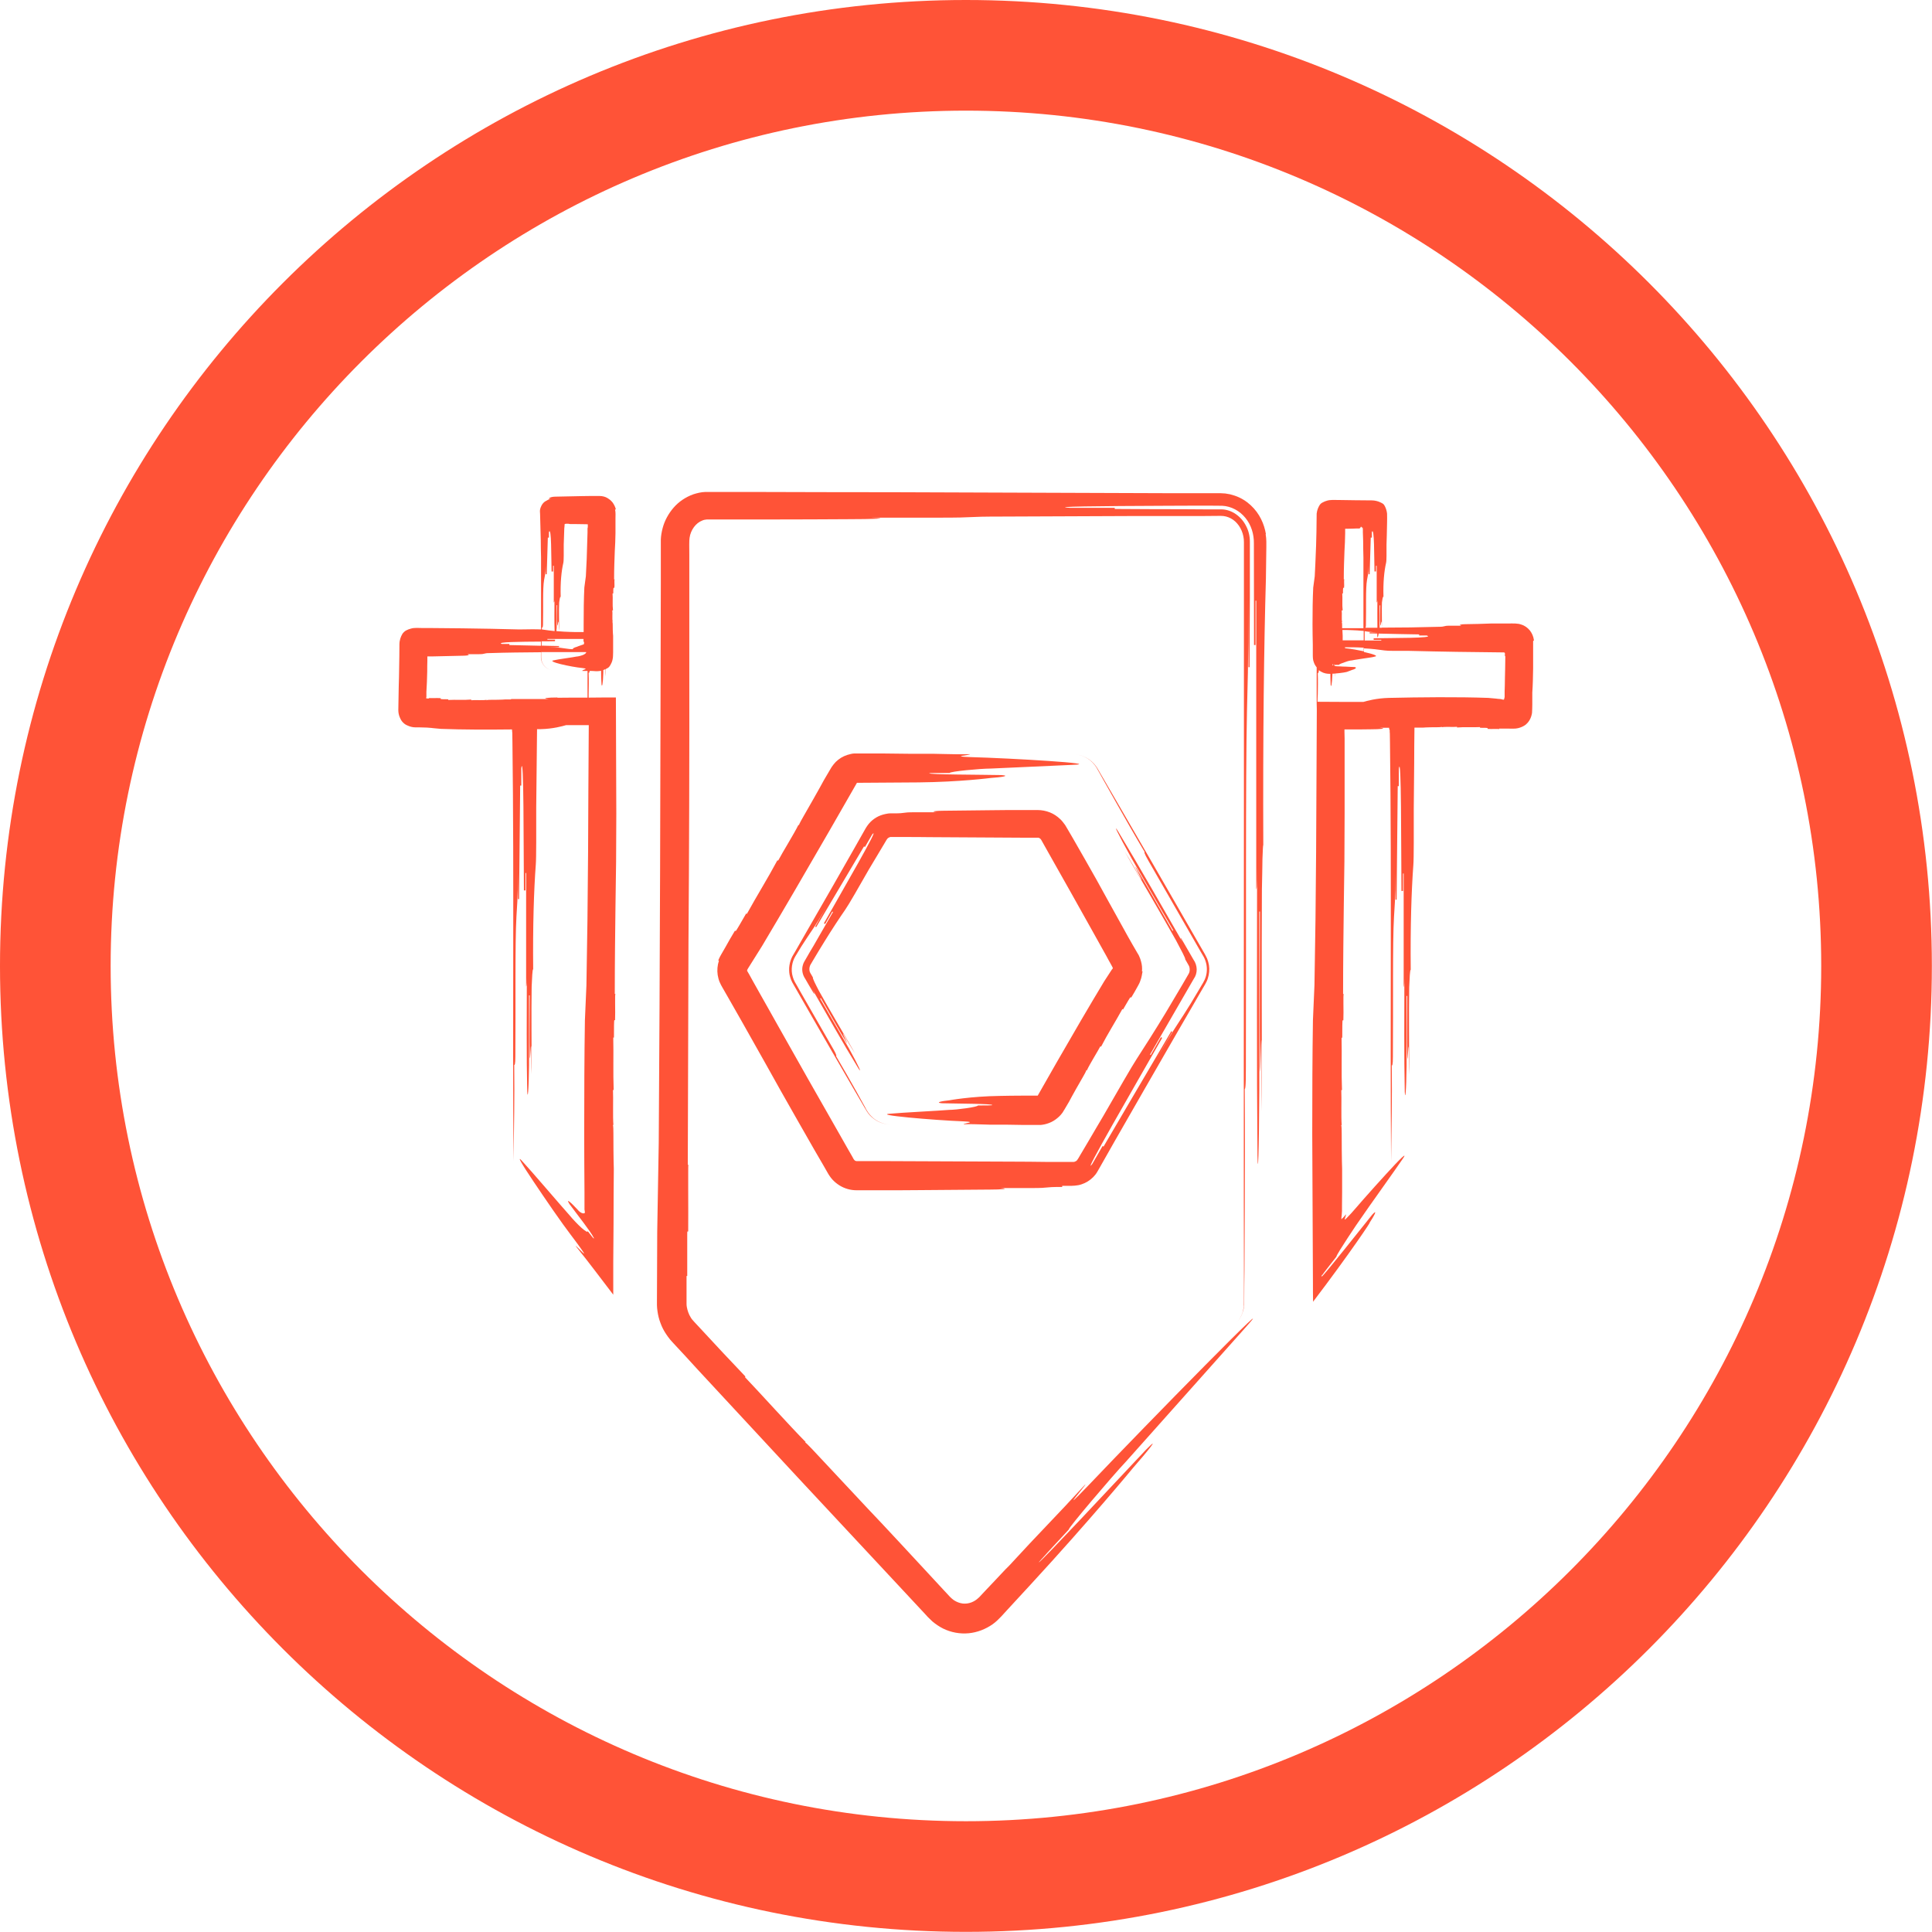 <?xml version="1.0" encoding="UTF-8"?><svg id="Layer_1" xmlns="http://www.w3.org/2000/svg" viewBox="0 0 139.69 139.69"><defs><style>.cls-1{fill:#ff5337;stroke-width:0px;}</style></defs><path class="cls-1" d="m91.53,38.62c-.06-.36-.17-.73-.35-1.09-.35-.71-1.01-1.39-1.9-1.69-.11-.03-.22-.07-.34-.1-.12-.02-.23-.04-.35-.06-.11,0-.25-.02-.35-.02h-.27c-.36,0-.73,0-1.09,0-.73,0-1.47,0-2.2,0-.06,0-.12,0-.18,0-6.52-.02-13.13-.05-19.76-.07-3.47,0-6.95-.01-10.43-.02h-2.61s-.33,0-.33,0h-.16c-.05,0-.14,0-.21,0-.3.01-.59.08-.87.17-.56.2-1.06.54-1.43.97-.37.43-.65.94-.79,1.48-.07.27-.12.55-.13.82v.2s0,.16,0,.16v.33c0,.87,0,1.73,0,2.6-.03,13.84-.06,27.49-.15,40.33-.03,1.61-.08,4.82-.11,6.42,0,1.6-.02,3.26-.02,4.95v.37c0,.15.02.29.04.44.04.29.11.58.22.86.1.28.24.55.41.8.08.13.18.25.27.37l.15.17.11.12c.59.63,1.18,1.27,1.77,1.92,2.39,2.57,4.84,5.22,7.3,7.87,2.46,2.64,4.92,5.28,7.32,7.85.6.64,1.19,1.28,1.78,1.91l.22.24c.09.09.21.21.32.31.24.2.5.38.78.52.57.28,1.22.4,1.85.34.63-.06,1.23-.3,1.73-.65.12-.09.24-.18.35-.29.1-.1.23-.23.29-.29l.42-.46c.56-.61,1.11-1.21,1.66-1.8,4.35-4.72,7.42-8.45,7.42-8.45,1.06-1.21,2.07-2.46.94-1.32-1.1,1.17-3.02,3.22-4.67,4.97-.83.87-1.59,1.67-2.14,2.25-.56.58-.91.93-.93.91,0,0,.06-.08.18-.21.12-.13.29-.31.49-.54.41-.44.95-1.03,1.5-1.62-.04-.04.72-.97,1.63-2.05.91-1.07,1.96-2.29,2.51-2.87,1.08-1.21,7.47-8.38,8.55-9.59,3.22-3.58-6.91,6.73-11.33,11.38-2.23,2.32-.1-.09-.16-.14-2.17,2.37-3.32,3.49-5.49,5.86,0,0-.11.11-.3.3-.19.2-.46.49-.79.84-.17.18-.35.37-.55.58-.1.1-.2.21-.31.33-.1.1-.23.26-.29.3-.3.29-.71.46-1.15.41-.22-.03-.43-.11-.63-.24-.1-.07-.19-.15-.28-.24l-.41-.44c-.54-.59-1.09-1.18-1.63-1.76-1.07-1.16-2.1-2.26-2.92-3.14,0,0-1.11-1.16-4.39-4.68-.55-.59-.82-.88-.97-1.02-.14-.14-.15-.13-.16-.12t.04-.04c-1.13-1.14-3.28-3.53-4.39-4.69t.04-.04c-1.11-1.16-2.2-2.33-3.29-3.51l-.41-.44c-.08-.09-.1-.11-.15-.17-.04-.05-.08-.1-.11-.16-.14-.22-.23-.48-.28-.75-.01-.07-.02-.14-.02-.2,0-.03,0-.07,0-.1v-.14s0-.6,0-.6v-1.2h.05c0-.8,0-1.61,0-2.21,0-.3,0-.55,0-.73,0-.18,0-.28.02-.28h.05c.01-.8,0-2.01,0-3.01,0-.5,0-.95,0-1.28,0-.33,0-.53.02-.53h-.05c.02-6.42.04-11.24.05-16.05.05-6.42.07-13.64.06-21.07,0-1.86,0-3.72,0-5.6v-1.4c0-.45-.02-1.01.02-1.22.08-.57.46-1.07.91-1.24.11-.05.22-.07.34-.08h.09s.17,0,.17,0h.35s1.4,0,1.4,0c.93,0,1.86,0,2.78,0,1.85,0,3.68-.01,5.48-.02,1.6,0,3.21-.05,1.6-.11h4.82c3.21,0,1.6-.08,4.81-.08l9.63-.04h4.82s1.2-.01,1.2-.01c.27,0,.5.06.73.18.46.24.8.74.91,1.3.03.14.04.28.04.43v.6s0,1.2,0,1.2v2.41s0,4.82,0,4.82v9.63s-.01,19.26-.01,19.26v9.63s.01,4.82.01,4.82v2.41c0,.22,0,.35-.01.49-.02.14-.05.28-.09.42-.09.27-.23.52-.42.72.19-.2.33-.44.42-.7.05-.13.08-.27.1-.4,0-.07.02-.14.02-.21v-.25c0-.76.01-1.5.02-2.23,0-1.45.02-2.86.02-4.26.01-2.81.02-5.62,0-8.83.01,0,.03,0,.05-.2.02-.2.03-.6.03-1.41.03-9.63-.03-20.87.08-25.68.03-1.61.11-3.21.11-8.03v4.82h.08c0-1.61.01-3.31.02-5.07,0-.88,0-1.77,0-2.67,0-.45,0-.89,0-1.34,0-.39-.09-.78-.27-1.12-.34-.69-1.03-1.2-1.78-1.21-.89,0-1.78,0-2.65-.01-1.76,0-3.46-.01-5.07-.02v-.08h-3.21c-1.61-.09,2.01-.13,7.02-.15,1.25,0,2.6-.02,3.96,0,.65.03,1.27.37,1.68.88.42.51.62,1.18.61,1.84,0,2.73.01,5.34.01,7.35h.11v-3.21h.05v20.86s.03,0,.04-.2c.01-.2.02-.6.02-1.4,0,6.42-.03,14.45.03,20.87.03,1.6.11,0,.13-4.81v-12.84h.05c0,3.21-.03,8.03,0,11.24.03,1.61.08-3.21.11-1.61,0,1.61,0,3.21.03,4.82,0-4.82-.03-11.24,0-16.06.02-.8.03-1.6.04-2.21.02-.6.04-1,.06-1-.03-8.02.05-14.44.19-19.26.01-.4.02-1.2.03-2.26,0-.14,0-.25,0-.42,0-.17-.02-.35-.05-.53Z"/><path class="cls-1" d="m84.27,65.94c-.04-.07-.08-.14-.12-.2.04.07.08.14.12.2Z"/><path class="cls-1" d="m84.15,65.74c-.1-.17-.19-.33-.29-.51.08.14.18.32.29.51Z"/><path class="cls-1" d="m85.29,67.71c-.33-.58-.68-1.17-1.02-1.77.35.6.76,1.31,1.02,1.77Z"/><path class="cls-1" d="m85.29,67.71s.04.06.06.1h0s-.04-.06-.06-.1Z"/><path class="cls-1" d="m76.8,85.74h.56c.12,0,.54,0,.84-.11.31-.1.6-.28.84-.52.12-.12.22-.25.3-.39l.15-.26,1.1-1.94,2.22-3.87,2.23-3.87,1.12-1.93.56-.97.28-.48.14-.24c.06-.1.15-.28.19-.42.1-.31.13-.64.08-.96-.03-.16-.07-.32-.13-.47-.03-.07-.07-.15-.11-.22l-.07-.13-.56-.97-1.11-1.93-2.23-3.87-2.24-3.86-1.12-1.93-.28-.48-.14-.24-.07-.12s-.08-.13-.13-.19c-.38-.52-1.01-.84-1.66-.84.65,0,1.25.32,1.61.81.04.06.09.12.13.19l.07.13.13.23c.08.15.17.3.25.45.33.59.65,1.16.97,1.72.64,1.13,1.28,2.26,2.04,3.54-.02.01-.07.04.3.68,1.11,1.94,2.32,4.03,3.38,5.88.13.23.26.46.39.68.07.12.13.23.2.34.1.18.16.37.2.56.07.39.02.79-.14,1.12-.09.19-.14.26-.2.36-.06.1-.11.19-.17.29-.44.75-.83,1.39-1.13,1.85-.4.63-.84,1.23-1.95,3.17.37-.65.74-1.29,1.12-1.93-.02-.01-.07-.04-.07-.04-1.51,2.57-3.4,5.77-4.9,8.34,0,0-.05-.03-.07-.04l-.74,1.29c-.9,1.2,3.21-5.88,5.05-9.11-.02-.01-.07-.04-.09-.05l-.74,1.29-.05-.03c1.12-1.93,2.14-3.7,3.16-5.47.3-.42.28-.98-.02-1.4-.26-.45-.52-.89-.78-1.35-.04-.07-.09-.15-.13-.22-.02.01-.05.03.33.67-1.49-2.58-3.32-5.81-4.86-8.36-.39-.63-.09.05,1,2,1.12,1.93,1.86,3.22,2.98,5.15l-.05.03c-.74-1.29-1.84-3.23-2.6-4.51-.4-.63.68,1.33.28.7-.37-.65-.74-1.29-1.14-1.92,1.12,1.93,2.63,4.5,3.72,6.44.35.66.7,1.31.65,1.34l.17.3.08.14s.03.05.04.08c.04.11.05.24.03.36-.01.06-.03.11-.06.17l-.15.26c-.11.19-.22.37-.32.55-.43.72-.83,1.39-1.21,2.04-.77,1.27-1.47,2.37-2.08,3.31-.31.46-1.42,2.4-2.43,4.15-.34.58-.69,1.16-1.03,1.75l-.61,1.03c-.26.45-.25.43-.4.5-.03.01-.06.02-.09.02-.02,0-.02,0-.06,0h-.15s-.6,0-.6,0h-1.2c-.8-.01-1.61-.02-2.41-.02-3.22-.01-6.45-.03-9.66-.04h-1.2s-.3,0-.3,0h-.1s-.04,0-.04,0c-.05-.01-.1-.03-.13-.07-.02-.02-.04-.04-.05-.06-.01-.02,0,0-.03-.05l-.07-.13-.3-.52-.59-1.04c-.79-1.38-1.57-2.75-2.34-4.11-.77-1.36-1.53-2.71-2.28-4.04-.37-.67-.75-1.33-1.12-1.99-.18-.33-.37-.66-.55-.98l-.27-.49-.14-.24s-.02-.03-.02-.03c0,0,0,0,0,0,0,0,0-.01,0-.02,0-.03,0-.06.02-.08,0,0,0-.01.01-.02,0,0,0,0,0,0l.04-.07c.07-.12.15-.23.22-.35.3-.47.59-.95.79-1.26,1.52-2.55,3.21-5.45,4.88-8.35.67-1.16,1.33-2.32,1.98-3.45,1.55-.01,3.05-.02,4.46-.03,2.98-.03,5.21-.32,5.21-.32.75-.05,1.49-.16.75-.21-1.49-.03-5.2-.03-5.2-.13,0-.01.19-.02.46-.02.28,0,.65,0,1.02,0,0-.11,2.23-.32,2.97-.32.77-.03,5.18-.23,5.95-.27,2.23-.08-4.46-.48-7.44-.56-1.49-.05,0-.13,0-.21-1.49.03-2.23-.05-3.72-.03,0,0-.07,0-.2,0-.13,0-.31,0-.54,0-.45,0-1.08-.01-1.78-.02-.35,0-.71,0-1.08,0h-.56s-.28,0-.28,0h-.1s-.08,0-.13,0c-.08,0-.17.02-.25.04-.33.07-.64.21-.89.41-.13.1-.24.21-.34.34-.05.06-.1.13-.14.19l-.09.15c-.17.29-.33.56-.47.8,0,0-.35.66-1.46,2.59-.37.64-.35.66-.33.67t-.05-.03c-.33.67-1.12,1.93-1.47,2.59l-.05-.03c-.7,1.31-1.49,2.57-2.21,3.88t-.05-.03c-.19.32-.37.64-.51.88-.14.24-.24.4-.25.39t-.05-.03c-.2.32-.47.8-.7,1.21-.12.2-.22.38-.3.52-.15.25-.2.43-.21.42t.05.02c-.11.34-.14.69-.09,1.03.03.17.07.34.13.49.06.15.16.33.19.38.17.3.34.6.51.89.33.58.64,1.12.94,1.65.59,1.05,1.14,2.02,1.69,3,.72,1.3,1.5,2.68,2.31,4.1.41.71.82,1.43,1.24,2.17.21.37.42.73.64,1.1l.32.56s.08.14.14.22c.06.09.13.17.2.25.15.16.31.29.5.41.37.23.8.35,1.23.35h.65c.43,0,.87,0,1.3,0,.87,0,1.74,0,2.6-.01,1.73-.01,3.45-.03,5.12-.04.74,0,1.49-.05.74-.11h2.23c1.49,0,.74-.08,2.23-.08Z"/><path class="cls-1" d="m59.58,73.11c.05.08.09.16.14.24-.05-.08-.09-.16-.14-.24Z"/><path class="cls-1" d="m79.56,75.65s.02.01.05.03c.48-.93,1.04-1.81,1.54-2.72t.05.03c.26-.45.52-.9.54-.89t.05.03c.14-.22.33-.56.49-.85.03-.06.06-.11.09-.17.03-.07.06-.13.08-.2.05-.13.08-.24.1-.34.04-.2.05-.33.07-.33t-.05,0c.02-.25,0-.49-.07-.73-.03-.12-.07-.23-.12-.34-.04-.11-.12-.23-.14-.26-.12-.21-.24-.42-.36-.62-.23-.4-.45-.79-.65-1.16-.41-.74-.79-1.42-1.17-2.11-.5-.92-1.04-1.89-1.61-2.88-.29-.5-.58-1.01-.87-1.52-.15-.26-.3-.51-.45-.77l-.06-.1c-.03-.05-.07-.13-.12-.18-.09-.12-.18-.24-.29-.34-.22-.21-.47-.38-.75-.49-.28-.11-.58-.17-.88-.17h-.46s-.91,0-.91,0c-.61,0-1.22,0-1.83.01-1.21.01-2.42.03-3.6.04-.52,0-1.04.05-.52.11h-1.57c-1.04,0-.52.08-1.56.08h-.23c-.12,0-.23.03-.35.05-.23.05-.45.13-.65.25-.2.12-.38.27-.53.45-.07.09-.14.18-.2.28l-.11.19-.77,1.36-1.55,2.72-1.56,2.71-.78,1.36-.39.68-.1.17-.07.12s-.05.1-.07.15c-.09.21-.14.43-.16.66-.01.23,0,.46.07.68.03.11.07.22.12.32.02.05.05.1.08.15l.05.09.39.68.78,1.36,1.56,2.71,1.57,2.71.79,1.35.1.17c.04.06.05.1.13.21.12.19.28.36.46.49.36.28.81.43,1.26.43-.45,0-.88-.16-1.22-.42-.17-.13-.31-.28-.43-.45-.14-.2-.16-.26-.22-.38-.23-.41-.45-.81-.67-1.21-.45-.8-.9-1.59-1.43-2.49.02-.01.07-.04-.19-.49-.78-1.36-1.62-2.83-2.37-4.13-.09-.16-.18-.32-.27-.48-.05-.08-.09-.16-.14-.24-.07-.12-.12-.25-.16-.39-.16-.53-.05-1.1.19-1.49.31-.52.59-.97.81-1.29.28-.44.61-.85,1.4-2.21l-.78,1.36s.07.04.07.04c1.07-1.8,2.4-4.04,3.46-5.84,0,0,.05.03.07.04l.52-.9c.68-.81-2.21,4.15-3.49,6.42.02.01.07.04.09.05l.52-.9.05.03c-.39.68-.77,1.33-1.13,1.96-.18.32-.36.63-.55.94l-.27.47c-.09.16-.19.3-.23.47-.1.33-.03.7.17.99.18.31.36.63.55.94.16.28.33.57.49.85-.15-.27-.3-.52-.4-.7.02-.01.05-.03-.21-.48,1.04,1.81,2.32,4.08,3.41,5.86.28.44.09-.05-.67-1.42-.78-1.36-1.3-2.26-2.09-3.62l.05-.03c.52.9,1.28,2.27,1.83,3.16.28.44-.45-.94-.17-.51.26.45.52.9.81,1.34-.78-1.36-1.85-3.15-2.61-4.52-.24-.46-.48-.93-.43-.96l-.12-.21-.06-.1s-.02-.04-.03-.06c-.04-.08-.05-.16-.05-.25,0-.08.02-.17.05-.24.02-.05.02-.05.07-.13l.11-.19c.3-.51.59-.98.86-1.42.55-.89,1.05-1.65,1.5-2.3.23-.32,1.01-1.68,1.71-2.91.24-.41.49-.82.73-1.22l.43-.72c.18-.31.18-.3.27-.36.04-.02.08-.04.12-.05.02,0,.04,0,.07,0h.18s.84,0,.84,0c.56,0,1.13,0,1.69.01,2.26.01,4.52.03,6.77.04h.84s.21,0,.21,0h.05s.02,0,.02,0c0,0,.02,0,.03,0,.03,0,.07.02.1.04.03.02.06.04.08.07.01.01.02.03.03.04l.09.16.41.73c.55.97,1.09,1.93,1.63,2.89.54.96,1.07,1.9,1.59,2.84.26.47.52.94.78,1.4.13.23.26.46.38.69l.19.34.09.17s.01.03.02.04c0,.04-.02.09-.06.11-.21.32-.42.65-.56.86-1.08,1.79-2.26,3.81-3.43,5.85-.47.82-.93,1.63-1.38,2.42,0,0,0,0,0,0,0,0,0,0,0,0h-.11s-.21,0-.21,0c-.28,0-.56,0-.83,0-.55,0-1.09.01-1.61.02-2.09.03-3.65.32-3.65.32-.52.05-1.04.16-.52.21,1.04.03,3.65.03,3.65.13,0,.03-.52.03-1.04.03,0,.11-1.56.32-2.09.32-.52.05-3.65.21-4.17.27-1.57.08,3.13.48,5.22.56,1.04.05,0,.13,0,.21,1.04-.03,1.57.05,2.61.03,0,0,.05,0,.14,0,.09,0,.22,0,.38,0,.32,0,.76.01,1.25.02.24,0,.5,0,.76,0h.2s.14,0,.14,0c.06,0,.12,0,.18-.01.24-.03.47-.1.68-.2.21-.1.4-.24.57-.4.08-.08.16-.16.22-.25.03-.04.07-.09.09-.14l.07-.11c.12-.2.23-.39.33-.56,0,0,.24-.47,1.02-1.82.26-.45.24-.47.22-.48t.05.03c.22-.48.78-1.36,1.02-1.82Z"/><path class="cls-1" d="m59.71,73.35c.06.11.12.21.19.32-.05-.09-.12-.2-.19-.32Z"/><path class="cls-1" d="m59.26,72.57c.07.11.13.23.2.34-.07-.11-.13-.23-.2-.34Z"/><path class="cls-1" d="m59.46,72.91c.04.07.08.14.12.21-.04-.07-.08-.14-.12-.21Z"/><path class="cls-1" d="m110.91,46.3c-.04-.31-.15-.52-.29-.71-.08-.1-.2-.21-.29-.27-.09-.06-.2-.12-.33-.16-.25-.1-.6-.08-.91-.08h-1.24c-.64.03-1.28.04-1.9.05-.28,0-.55.05-.28.11h-.83c-.55,0-.28.08-.83.08-1.36.04-2.73.06-4.09.06,0-.58-.02-1.28,0-1.83.03-.2.05-.41.11-.41-.03-1.02.05-1.84.19-2.45.04-.15.03-.77.03-1.32l.02-.66.02-.93c0-.21.01-.43,0-.64-.02-.2-.08-.38-.15-.52-.03-.06-.07-.14-.15-.2-.07-.04-.13-.08-.21-.11-.15-.07-.34-.12-.55-.13-.84,0-1.67-.02-2.5-.03-.27,0-.56-.02-.78.05-.11.03-.21.07-.3.12-.04.02-.08.04-.12.07-.05.04-.09.09-.11.12-.1.16-.19.36-.22.62-.01.27,0,.54-.01.81,0,.35-.01.69-.02,1.04,0,.3-.02.61-.03.91-.02.6-.05,1.2-.08,1.78-.03.2-.08.61-.11.82-.04.82-.05,1.73-.05,2.65,0,.49.01.99.02,1.47,0,.22,0,.44,0,.66,0,.22,0,.44.07.6.05.16.13.28.21.38v.11s0,1.66,0,1.66v.83s.01.41.01.41v.1s0,.08,0,.08c-.02,3.41-.03,6.81-.05,10.15-.02,3.3-.06,6.53-.12,9.64-.03.63-.08,1.89-.11,2.53-.04,2.52-.05,5.37-.05,8.21.02,3.75.03,7.49.05,10.83,0,.45,0,.89.01,1.32,2.71-3.56,4.33-6.01,4.06-5.67.35-.53.65-1.09.22-.63-.47.59-1.27,1.59-2,2.5-.82,1.02-1.52,1.88-1.66,1.99,0-.08.01-.13.02-.15,0-.01,0,0,.01.05.15-.22.59-.78,1.03-1.34.02-.12.44-.78.84-1.39.4-.61.81-1.22.98-1.45.35-.53,2.56-3.61,2.91-4.14.55-.77-.13-.1-1.14,1.01-.51.55-1.1,1.22-1.67,1.86-.28.33-.56.64-.82.94-.08.09-.1.11-.13.14-.03.03-.05.06-.08.08-.05.05-.1.1-.14.15-.17.17-.15.1-.12,0,.03-.1.08-.22.06-.27-.15.22-.23.25-.32.36,0-.05,0-.09,0-.13.01-.03.03-.25.04-.46,0,.13,0-.8.01-1.37,0-.62,0-1.21,0-1.69,0,0-.03-.63-.03-2.53,0-.63-.03-.63-.05-.63h.05c-.05-.63,0-1.9-.03-2.53h.05c-.05-1.26,0-2.52-.03-3.79h.05c0-.63,0-1.26.03-1.26h.05c.03-.63-.03-1.9.03-1.9h-.05c0-2.53.03-4.42.05-6.31.04-2.08.06-4.37.06-6.74,0-1.19,0-2.39,0-3.61v-1.82s-.01-.45-.01-.45v-.17s0,0,0,0v-.03s.01,0,.01,0h.01s.37,0,.37,0c.51,0,1.02,0,1.52-.01.63,0,1.26-.05.63-.11h.69v.03c0,.09.02.1.04.13,0,0,0,0,0,.01,0,.02,0,.04,0,.07,0,.05,0,.1.01.17,0,.14.01.34.01.65.13,10.11,0,20.21.08,30.31.03-2.53.08-4.42.05-6.95.03,0,.08,0,.08-.63.03-3.79-.03-8.21.08-10.1.03-.63.11-1.26.11-3.16v1.9h.08c.02-2.53.06-5.69.08-8.21h.08v-1.26c.19-1.26.16,5.68.19,8.84h.11v-1.26h.05v8.21s.05,0,.05-.63c0,2.53-.03,5.68.03,8.21.03.63.11,0,.13-1.89v-5.05h.05c0,1.26-.03,3.16,0,4.42.03.63.08-1.26.11-.63,0,.63,0,1.26.03,1.9,0-1.9-.03-4.42,0-6.32.03-.63.05-1.26.11-1.26-.03-3.16.05-5.68.19-7.58.04-.47.03-2.38.03-4.1.01-1.07.02-2.15.03-3.24,0-.86.01-1.73.02-2.59.21,0,.42,0,.59,0,0,0,.28-.03,1.1-.03.28,0,.28-.03.28-.05v.05c.28-.05.83,0,1.11-.03v.05c.55-.05,1.1,0,1.66-.03v.05c.28,0,.55,0,.55.03v.05c.28.03.83-.03.83.03v-.05c.23,0,.45,0,.66,0,.24,0,.5.02.7-.03.21-.05.36-.12.5-.21.07-.05.15-.12.21-.19.06-.07.1-.13.14-.2.08-.14.14-.31.17-.5.02-.2.01-.41.02-.61,0-.19,0-.37,0-.56v-.31c.04-.55.05-1.14.06-1.75,0-.34,0-.68,0-1.03,0-.31,0-.63,0-.94Zm-7.72-.34c.55.19-2.49.16-3.87.19v.11h.55v.05h-1.2c0-.21,0-.44,0-.67.2.03.45.07.91.08,0,0,0,0,0,0h-.55v.08c.18,0,.36,0,.55.01,0,.06,0,.13,0,.19.02.15.06.08.1-.19.96.02,2.04.05,2.93.06v.08h.55Zm-4.58,1.06v.07c-.43-.09-.93-.18-1.25-.21-.12-.01-.1-.03-.12-.04,0-.01,0-.02,0-.04.03,0,.06,0,.09,0,.16,0,.32,0,.48,0,.28,0,.54.02.79.03v.19Zm-2.26,1.01s.03,0,.04,0c0,.03,0,.05,0,.08-.02,0-.03,0-.04-.01,0-.02,0-.04,0-.07Zm.14,0s0,0,0,0c0,0,0,.02,0,.05,0,.01,0,.03,0,.04,0,0-.02,0-.03,0,0,0,0,0,0,0,0-.04.01-.08.02-.09Zm1.04-1.73h-.45c0-.13,0-.25,0-.34,0,0-.01-.11-.02-.41.01,0,.03,0,.04,0,.2,0,.4,0,.58.01.32.01.6.03.81.05.04,0,.07,0,.11.01v.68h-1.07Zm2.35-.58h-.16s0,0,0,0c.05,0,.1,0,.16,0Zm-.08-1.96c0,.41-.03,1.02,0,1.43.03.2.08-.41.11-.2,0,.13,0,.27.01.4-.06,0-.11,0-.17,0v-1.62h.05Zm-1.04,1.43c.03-1.22-.03-2.65.08-3.26.03-.2.11-.41.11-1.02v.61h.08c.02-.82.06-1.83.08-2.65h.08v-.41c.19-.41.16,1.84.19,2.86h.11v-.41h.05v2.65s.05,0,.05-.2c0,.62-.01,1.36,0,2.03-.29,0-.58,0-.88,0,.02-.01.05-.05.05-.2Zm-1.73-1.06h.05c-.05-.41,0-.82-.03-1.22h.05c0-.2,0-.41.03-.41h.05c.03-.2-.03-.61.03-.61h-.05c0-.82.03-1.43.05-2.04.03-.41.04-.84.05-1.29,0-.11,0-.22,0-.33h0s0,0,0,0c0,0,0,0,0,0,0,0,0,0,0,0h0s.15,0,.15,0c.24,0,.47-.01.71-.02h.17s0,0,0,0h.02s0-.01,0-.01c0,0,.07-.05.08-.11.02,0,.07-.01.06.03,0,.06.08-.02.08.06v.06s.01,0,.01.02v.08s0,.15,0,.15l.02.61c0,.41.01.82.02,1.22,0,.82,0,1.63,0,2.45v2.45s0,.2,0,.2c-.4,0-.81,0-1.21,0h-.33c0-.07,0-.15,0-.24,0-.2-.03-.2-.05-.2h.05c-.05-.2,0-.61-.03-.82Zm11.81,3.3c0,.56-.02,1.12-.03,1.68,0,.29-.01.58-.02.87v.42s-.02.08-.02.08c-.02.04,0,.11-.06.11-.05,0-.1-.02-.14-.03-.02,0,.02-.01-.11-.02-.1,0-.2-.02-.3-.03-.21-.02-.41-.04-.55-.05-2.21-.08-4.97-.05-7.18,0-.9.02-1.62.22-1.85.29-1.11,0-2.21,0-3.32-.01,0-.19.01-.37.02-.55.01-.48.02-.97,0-1.52.02,0,.07,0,.08-.22,0,0,.02.02.03.03.06.04.11.08.18.11.16.09.39.14.62.13,0,.27.01.53.02.78.03.27.1,0,.13-.79.06,0,.12,0,.17-.01,0,.08,0,.17.01.25,0-.08,0-.17,0-.25.47-.04.87-.1.94-.15.18-.06.29-.11.29-.11.2-.05.41-.16.2-.21-.15,0-.38-.02-.62-.03-.16,0-.32-.01-.47-.02-.14,0-.25-.01-.35-.02,0-.03,0-.06,0-.09.09,0,.19,0,.3,0,.02-.05.24-.13.45-.2.18-.07.38-.12.48-.12.15-.04.89-.14,1.33-.21-.27,0-.54,0-.46,0h0c.13,0,.31,0,.46,0,.14-.02.25-.04.3-.06.36-.05-.13-.2-.75-.34,0-.02,0-.03,0-.05,0-.07,0-.14,0-.21.01,0,.03,0,.04,0,.55.03,1.04.09,1.45.15.21.04,1.04.03,1.8.03,1.13.03,2.27.05,3.42.07,1.1.01,2.19.03,3.29.04h.11s.08.01.08.06v.22Z"/><path class="cls-1" d="m99.1,47.5s0,0,0,0c.03,0,.07,0,.1,0-.03,0-.07,0-.1,0Z"/><path class="cls-1" d="m99.4,47.5h0s0,0,0,0c.01,0,.01,0,0,0h0,0,0c-.06,0-.13,0-.2,0,.1,0,.18,0,.2,0Z"/><path class="cls-1" d="m44.53,36.83c-.05-.2-.14-.36-.23-.49-.04-.05-.12-.14-.18-.19-.06-.05-.13-.09-.2-.14-.15-.09-.35-.15-.59-.15-.42,0-.85,0-1.27.01-.64.01-1.28.03-1.91.04-.2,0-.37.05-.43.1-.06.05-.05.07.12.05-.16.04-.29.11-.4.18-.05.03-.11.07-.17.14-.05.06-.08.11-.11.16-.13.25-.12.37-.12.45,0,.1.02.19.02.56.01.51.03,1.02.04,1.52,0,.41.01.82.02,1.22,0,.82,0,1.63,0,2.45v2.45s0,.32,0,.32c-.35-.02-.99-.01-1.58,0-1.36-.04-2.73-.06-4.11-.08-.71,0-1.43-.02-2.14-.02h-.68c-.3,0-.64-.04-.9.04-.13.03-.24.08-.34.13-.1.05-.22.16-.28.26-.11.19-.21.44-.21.75,0,.57-.01,1.14-.02,1.71,0,.44-.02.88-.03,1.32-.01.58-.02,1.15-.03,1.72,0,.19.04.37.1.51.06.14.11.26.24.39.13.13.23.18.38.24.14.06.32.11.51.11.21,0,.41,0,.62.01.11,0,.33.01.39.02.09,0,.2.02.3.03.21.02.41.04.55.05,1.56.06,3.4.06,5.13.04,0,.07.01.15.02.25,0,.14.01.34.01.65.13,10.11,0,20.21.08,30.31.03-2.53.08-4.42.05-6.95.03,0,.08,0,.08-.63.03-3.79-.03-8.21.08-10.1.03-.63.11-1.26.11-3.16v1.9h.08c.02-2.53.06-5.69.08-8.21h.08v-1.26c.19-1.26.16,5.68.19,8.84h.11v-1.26h.05v8.21s.05,0,.05-.63c0,2.53-.03,5.68.03,8.21.03.63.11,0,.13-1.89v-5.05h.05c0,1.26-.03,3.16,0,4.42.03.63.08-1.26.11-.63,0,.63,0,1.26.03,1.9,0-1.9-.03-4.42,0-6.32.03-.63.05-1.26.11-1.26-.03-3.16.05-5.68.19-7.58.04-.47.03-2.38.03-4.11.02-1.88.04-3.77.06-5.67.09,0,.17,0,.26,0,.9-.02,1.6-.22,1.84-.29h1.64c-.02,3.09-.04,6.16-.05,9.18-.02,3.3-.06,6.53-.12,9.64-.03.63-.08,1.89-.11,2.53-.04,2.52-.05,5.37-.05,8.21,0,1.42.01,2.84.02,4.22,0,.35,0,.69,0,1.03v.22s0,0,0,0h0s.01.07.02.11c0,.02,0,.05.01.07.03.14-.27.15-.54-.19-.43-.47-.9-.9-.56-.37.25.33.66.88,1.04,1.38.28.38.57.78.68,1,0,0,.01,0,.02.03,0,.01,0,.04.01.07-.05-.03-.25-.29-.45-.55.02.12-.14.03-.43-.22-.29-.26-.65-.64-.87-.91-.43-.47-2.89-3.35-3.33-3.81-.62-.72-.13.1.71,1.35.42.63.92,1.36,1.41,2.07.25.35.49.7.72,1.02.36.49.69.94.98,1.32.61.83.63.9.46.74-.16-.15-.51-.52-.52-.48,1.1,1.36,1.77,2.29,2.72,3.52,0-.38,0-.79,0-1.26,0,0,0-.09,0-.28,0-.19,0-.46,0-.8,0-.69.01-1.65.02-2.72,0-1.35.01-2.97.02-4.05,0,0-.03-.63-.03-2.53,0-.63-.03-.63-.05-.63h.05c-.05-.63,0-1.9-.03-2.53h.05c-.05-1.26,0-2.52-.03-3.79h.05c0-.63,0-1.26.03-1.26h.05c.03-.63-.03-1.9.03-1.9h-.05c0-2.53.03-4.42.05-6.31.04-2.08.06-4.37.06-6.74-.01-2.75-.02-5.6-.03-8.38-.66,0-1.32,0-1.97.01,0-.09,0-.18,0-.27.01-.48.02-.97,0-1.52.02,0,.06,0,.07-.14.1,0,.21,0,.31.01.17.02.35.01.52-.02,0,.34.01.67.03.97.03.28.11,0,.13-.83v-.19s.04-.02.06-.03c0,0,0,0,0,0,.02,0,.04-.01.06-.03,0,0,.01,0,.03,0,0,.18,0,.36.02.53,0-.17,0-.35,0-.54.04-.02.1-.05.18-.1.09-.07.13-.14.18-.23.05-.09.11-.21.14-.37.04-.15.03-.34.04-.52,0-.19,0-.37,0-.56,0-.23,0-.45,0-.63,0,0-.03-.2-.03-.82,0-.2-.03-.2-.05-.2h.05c-.05-.2,0-.61-.03-.82h.05c-.05-.41,0-.82-.03-1.22h.05c0-.2,0-.41.03-.41h.05c.03-.2-.03-.61.03-.61h-.05c0-.82.03-1.43.05-2.04.03-.41.04-.84.05-1.29,0-.34,0-.69,0-1.04,0-.23.02-.48-.03-.68Zm-2.32,9.57s.03.03.02.05c0,0,0,.03,0,.06,0,.02,0,.03-.02.05v.03s-.07.02-.1.03c-.25.08-.41.15-.41.15-.16.04-.32.12-.28.17-.17,0-.32-.02-.45-.04-.28-.03-.55-.11-1.38-.11h.83v-.08c-.39,0-.82-.02-1.26-.03,0-.06,0-.12,0-.18,0-.04,0-.09,0-.13.36,0,.7,0,.97-.01v-.11h-.55v-.05h2.61c0,.1,0,.23,0,.19Zm-1.97-2.64h.05c0,.41-.03,1.02,0,1.43.03.2.08-.41.11-.2,0,.2,0,.41.03.61,0-.61-.03-1.43,0-2.04.03-.2.05-.41.11-.41-.03-1.02.05-1.84.19-2.45.04-.15.03-.77.03-1.32.01-.39.03-.78.04-1.17l.02-.2v-.1s.05-.04.08-.04h.2s.12.02.12.02h.33s.66.01.66.01h.17s.08.01.08.01c.01,0,.03,0,.04,0,.01.01,0,.03,0,.04v.17s-.02.08-.02.08v.3s-.02.65-.02.65c-.02.86-.05,1.7-.1,2.51-.03.2-.08.61-.11.82-.04.82-.05,1.73-.05,2.65,0,.19,0,.38,0,.57-.02,0-.05,0-.07,0-.16,0-.32,0-.48,0-.31,0-.6-.02-.88-.03-.19-.01-.37-.03-.54-.04,0-.07.01-.15.02-.24v-1.63Zm-1.06,1.63s.08,0,.08-.2c.03-1.22-.03-2.65.08-3.26.03-.2.11-.41.11-1.02v.61h.08c.02-.82.06-1.83.08-2.65h.08v-.41c.19-.41.16,1.84.19,2.86h.11v-.41h.05v2.65s.05,0,.05-.2c0,.7-.02,1.53.01,2.27-.28-.03-.54-.06-.78-.1-.03,0-.08-.01-.14-.02,0-.04,0-.08,0-.12Zm-.07.99v.03s0,.28,0,.28c-.78-.02-1.58-.04-2.28-.05v-.08h-.55c-.44-.15,1.37-.16,2.83-.17Zm1.2,4.05c-.63,0-1.26.05-.63.11h-2.73v.03c-.14,0-.27,0-.39,0,0,0-.28.03-1.1.03-.28,0-.28.03-.28.05v-.05c-.28.05-.83,0-1.11.03v-.05c-.55.05-1.1,0-1.66.03v-.05c-.28,0-.55,0-.55-.03v-.05c-.28-.03-.83.03-.83-.03v.05s-.09,0-.13,0h-.03s-.03,0-.05-.01c-.01-.01,0-.04,0-.05,0-.02,0-.03.01-.04h0s0-.12,0-.12v-.25c.03-.47.05-.97.06-1.48,0-.26,0-.52.01-.78v-.31s0,0,0,0c0,0,0,0,0,0,0,0,0,0,0,0h0s.14,0,.14,0h.28c.74-.02,1.47-.03,2.18-.05.28,0,.55-.05.28-.11h.83c.55,0,.28-.08.83-.08,1.21-.04,2.41-.05,3.62-.06h.05s0,.19,0,.19v.15s0,.03,0,.03c0,.07,0,.14.03.21.03.14.1.27.19.38.17.22.46.35.74.35-.28,0-.56-.13-.73-.35-.09-.11-.15-.23-.18-.37-.02-.07-.03-.13-.03-.2v-.05s0-.15,0-.15c0-.07,0-.13,0-.2h3.17s.1,0,.1,0c0,0,.01,0,.02,0-.01,0-.03,0-.04,0,.02.05-.06.13-.21.2-.18.07-.38.12-.48.12-.2.05-1.43.21-1.63.27-.61.08,1.22.48,2.04.56.08.01.21.03.23.04.03.02.01.03-.03.05-.11.04-.2.08-.2.12.03,0,.05,0,.07,0,.04,0,.08,0,.12,0,.07,0,.13,0,.19,0v.17s0,1.5,0,1.5v.26c-.74,0-1.47,0-2.19.01Z"/><path class="cls-1" d="m69.84,8c34.1,0,61.84,27.74,61.84,61.84s-27.74,61.84-61.84,61.84S8,103.94,8,69.84,35.74,8,69.84,8M69.84,0C31.27,0,0,31.27,0,69.84s31.27,69.84,69.84,69.84,69.84-31.27,69.84-69.84S108.42,0,69.84,0h0Z"/></svg>